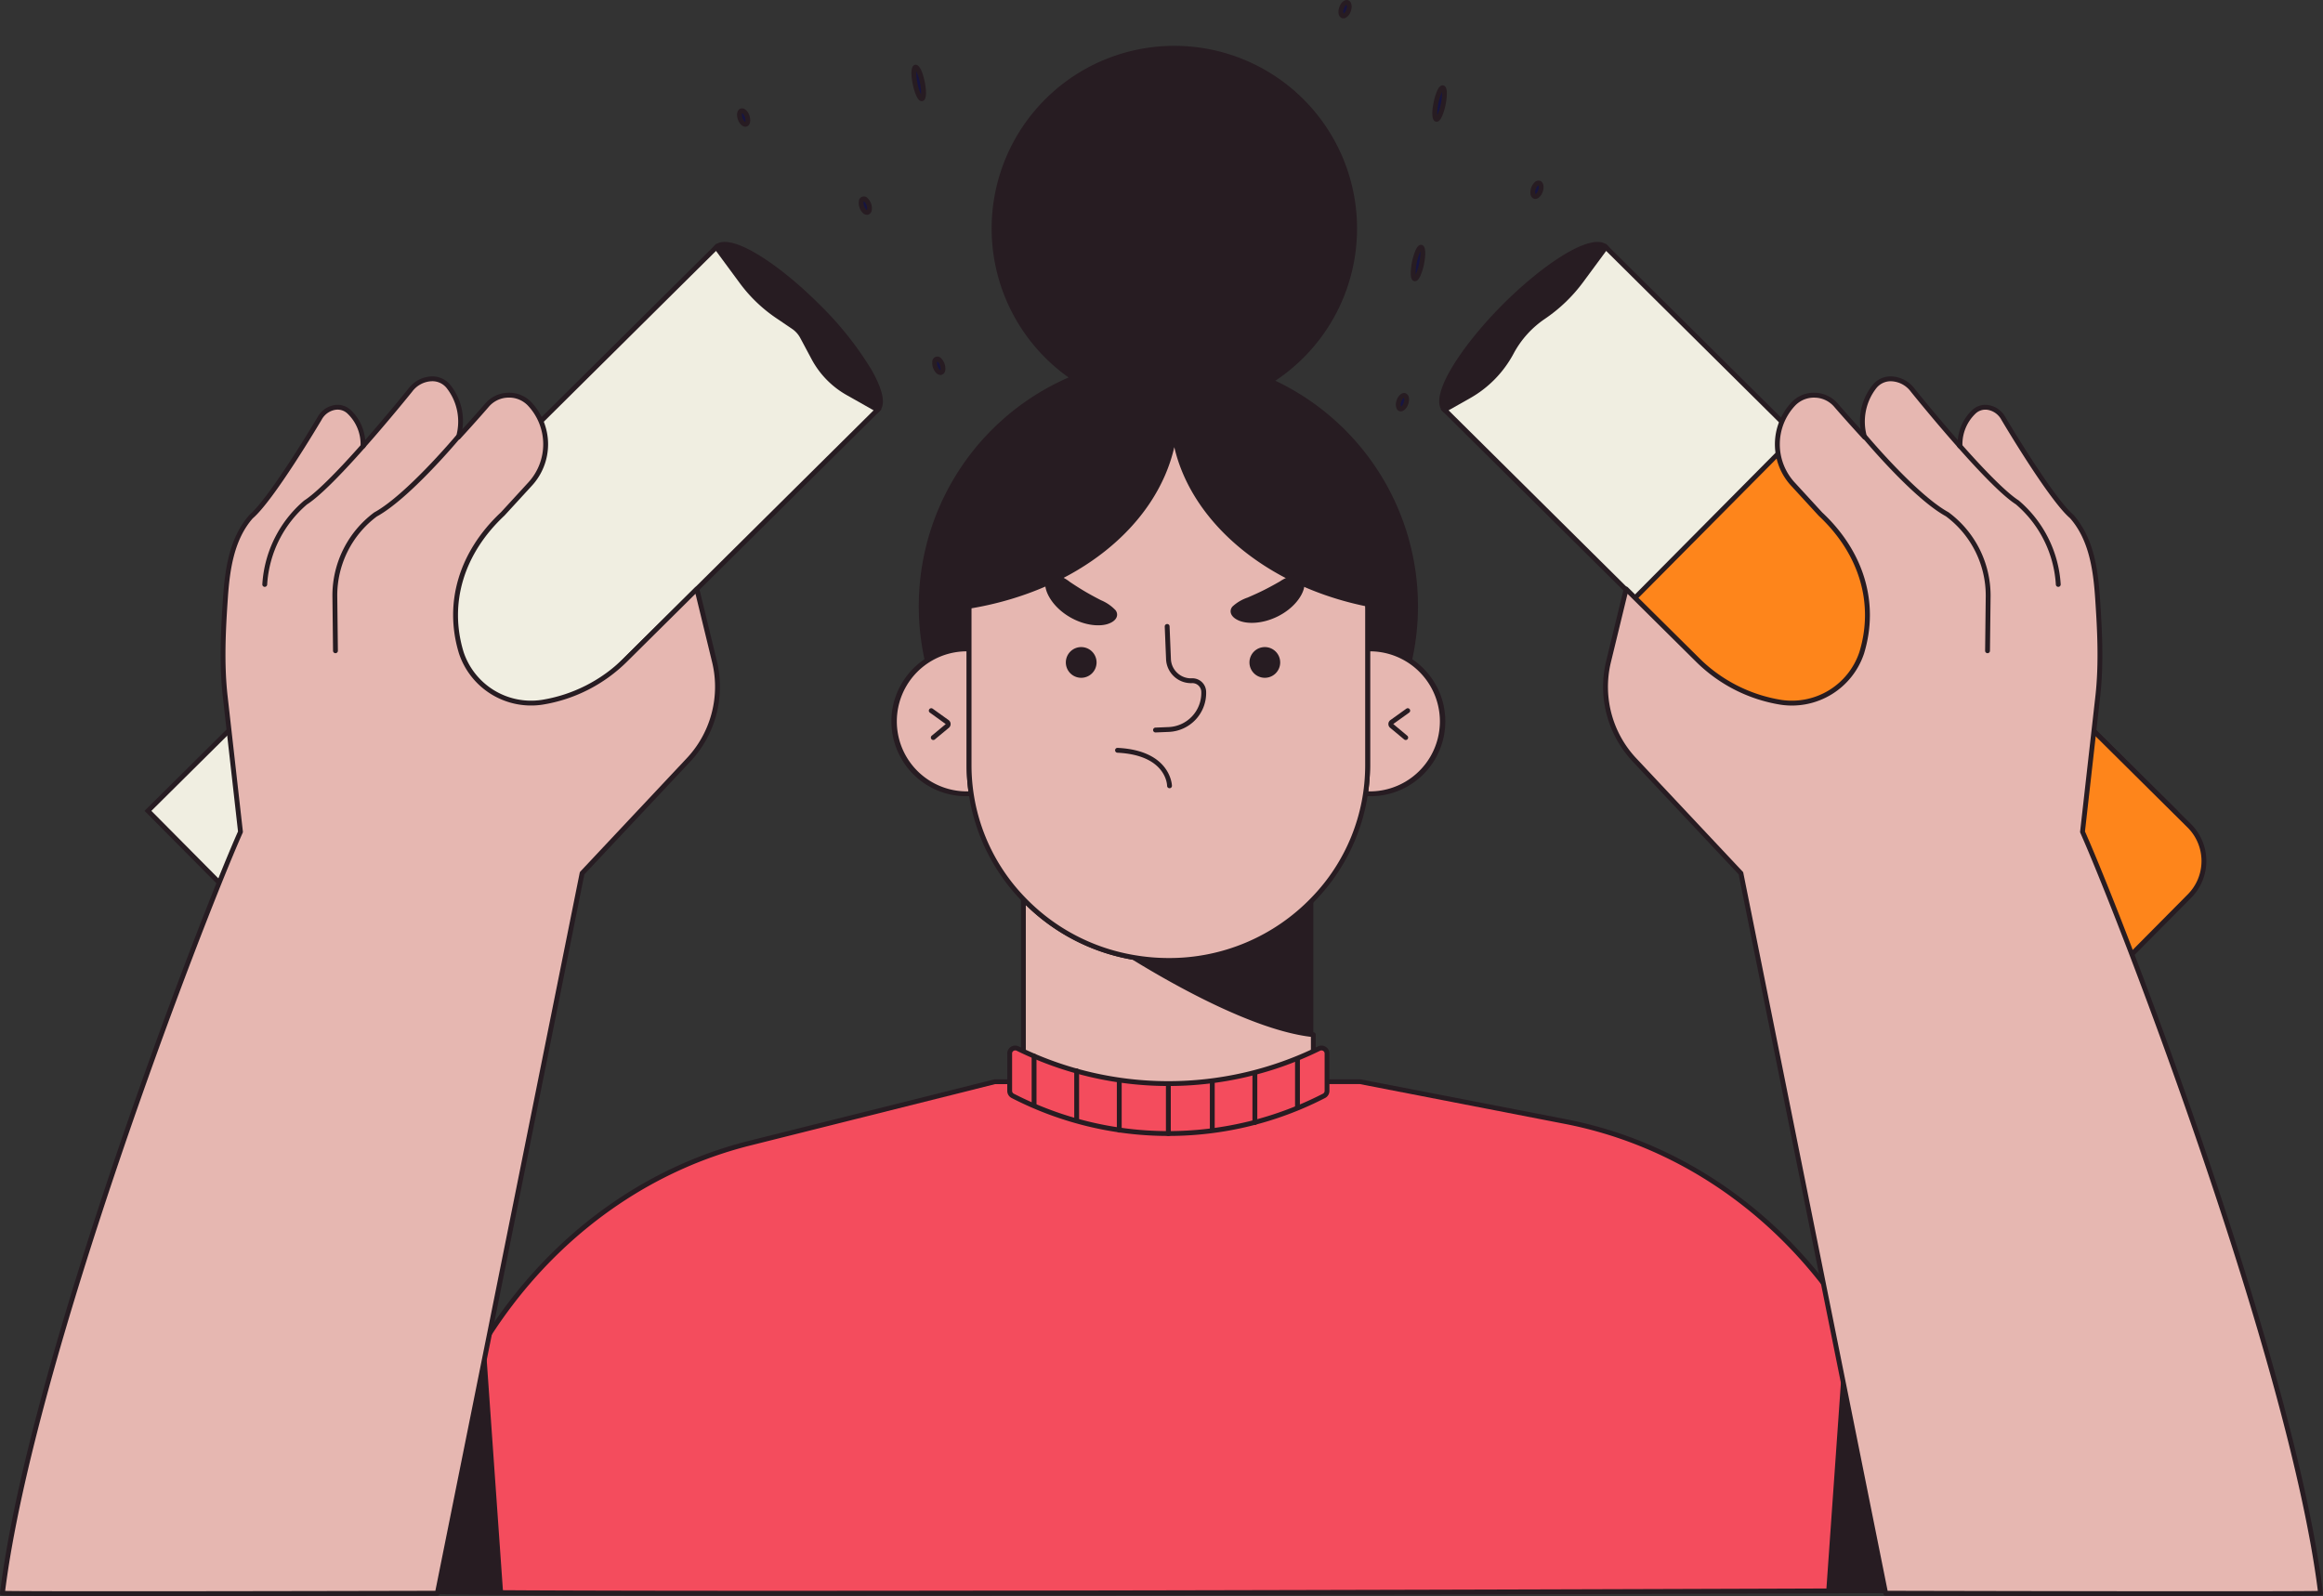 <svg xmlns="http://www.w3.org/2000/svg" width="491.686" height="337.914" viewBox="0 0 491.686 337.914">
  <rect x="0" y="0" width="491.686" height="337.914" fill="#333333" stroke="none"/>
  <g id="Grupo_58891" data-name="Grupo 58891" transform="translate(-860.333 -148.049)">
    <g id="Grupo_58883" data-name="Grupo 58883">
      <g id="Grupo_57866" data-name="Grupo 57866" transform="translate(694.508 63.359)">
        <g id="Grupo_57832" data-name="Grupo 57832" transform="translate(239.976 94.415)">
          <g id="Grupo_57813" data-name="Grupo 57813" transform="translate(12.134 218.767)">
            <g id="Grupo_58632" data-name="Grupo 58632">
              <g id="Grupo_58859" data-name="Grupo 58859">
                <g id="Grupo_58858" data-name="Grupo 58858">
                  <g id="Grupo_58857" data-name="Grupo 58857">
                    <g id="Grupo_58856" data-name="Grupo 58856">
                      <g id="Grupo_58855" data-name="Grupo 58855">
                        <g id="Grupo_58854" data-name="Grupo 58854">
                          <g id="Grupo_58853" data-name="Grupo 58853">
                            <g id="Grupo_58880" data-name="Grupo 58880">
                              <g id="Grupo_58879" data-name="Grupo 58879">
                                <g id="Grupo_58878" data-name="Grupo 58878">
                                  <g id="Grupo_58877" data-name="Grupo 58877">
                                    <g id="Grupo_58876" data-name="Grupo 58876">
                                      <g id="Grupo_58875" data-name="Grupo 58875">
                                        <g id="Grupo_58874" data-name="Grupo 58874">
                                          <g id="Grupo_58873" data-name="Grupo 58873">
                                            <g id="Grupo_58872" data-name="Grupo 58872">
                                              <g id="Grupo_58871" data-name="Grupo 58871">
                                                <g id="Grupo_58870" data-name="Grupo 58870">
                                                  <g id="Grupo_58869" data-name="Grupo 58869">
                                                    <g id="Grupo_58868" data-name="Grupo 58868">
                                                      <g id="Grupo_58867" data-name="Grupo 58867">
                                                        <g id="Grupo_58866" data-name="Grupo 58866">
                                                          <g id="Grupo_58865" data-name="Grupo 58865">
                                                            <g id="Grupo_58864" data-name="Grupo 58864">
                                                              <g id="Grupo_58863" data-name="Grupo 58863">
                                                                <g id="Grupo_58862" data-name="Grupo 58862">
                                                                  <g id="Grupo_58861" data-name="Grupo 58861">
                                                                    <g id="Grupo_58860" data-name="Grupo 58860">
                                                                      <path id="Trazado_103144" data-name="Trazado 103144" d="M571.526,415.909s-321.031,1.222-320.994.055c1.445-45.485,30.834-84.489,71.9-94.782l51.872-13h77.351l43.389,8.426c44.259,8.595,76.485,50.435,76.485,99.3Z" transform="translate(-250.02 -307.667)" fill="#f44c5d"/>
                                                                    </g>
                                                                  </g>
                                                                </g>
                                                              </g>
                                                            </g>
                                                          </g>
                                                        </g>
                                                      </g>
                                                    </g>
                                                  </g>
                                                </g>
                                              </g>
                                            </g>
                                          </g>
                                        </g>
                                      </g>
                                    </g>
                                  </g>
                                </g>
                              </g>
                            </g>
                          </g>
                        </g>
                      </g>
                    </g>
                  </g>
                </g>
              </g>
            </g>
            <path id="Trazado_103145" data-name="Trazado 103145" d="M329.312,416.995c-78.514,0-78.881-.4-79.133-.655a.531.531,0,0,1-.148-.379C251.486,370.175,281.21,331,322.316,320.7l51.872-13a.515.515,0,0,1,.125-.015h77.351l43.486,8.436c44.559,8.653,76.9,50.627,76.9,99.806a.513.513,0,0,1-.51.512c-.8,0-80.884.306-160.075.464C377.38,416.966,350.494,416.995,329.312,416.995Zm-78.24-1.447c12.48,1,305.731-.084,319.953-.137-.222-48.47-32.145-89.76-76.07-98.289l-43.389-8.427-77.189.009-51.812,12.989C282.035,331.851,252.69,370.41,251.072,415.548Zm320.466.373h0Z" transform="translate(-250.032 -307.679)" fill="#271c22"/>
          </g>
          <g id="Grupo_57831" data-name="Grupo 57831" transform="translate(114.525)">
            <g id="Grupo_58852" data-name="Grupo 58852">
              <g id="Grupo_58851" data-name="Grupo 58851">
                <g id="Grupo_58850" data-name="Grupo 58850">
                  <g id="Grupo_58849" data-name="Grupo 58849">
                    <g id="Grupo_58848" data-name="Grupo 58848">
                      <g id="Grupo_58847" data-name="Grupo 58847">
                        <g id="Grupo_58846" data-name="Grupo 58846">
                          <g id="Grupo_58845" data-name="Grupo 58845">
                            <g id="Grupo_58844" data-name="Grupo 58844">
                              <g id="Grupo_58843" data-name="Grupo 58843">
                                <g id="Grupo_58842" data-name="Grupo 58842">
                                  <g id="Grupo_58841" data-name="Grupo 58841">
                                    <g id="Grupo_58840" data-name="Grupo 58840">
                                      <g id="Grupo_58839" data-name="Grupo 58839">
                                        <g id="Grupo_58838" data-name="Grupo 58838">
                                          <g id="Grupo_58837" data-name="Grupo 58837">
                                            <g id="Grupo_58836" data-name="Grupo 58836">
                                              <g id="Grupo_58835" data-name="Grupo 58835">
                                                <g id="Grupo_58834" data-name="Grupo 58834">
                                                  <g id="Grupo_58833" data-name="Grupo 58833">
                                                    <g id="Grupo_58832" data-name="Grupo 58832">
                                                      <g id="Grupo_58831" data-name="Grupo 58831">
                                                        <g id="Grupo_58830" data-name="Grupo 58830">
                                                          <g id="Grupo_58829" data-name="Grupo 58829">
                                                            <g id="Grupo_58828" data-name="Grupo 58828">
                                                              <g id="Grupo_58827" data-name="Grupo 58827">
                                                                <g id="Grupo_58826" data-name="Grupo 58826">
                                                                  <g id="Grupo_58825" data-name="Grupo 58825">
                                                                    <path id="Trazado_103146" data-name="Trazado 103146" d="M431.082,165.06a38.673,38.673,0,1,0-43.765-.691,52.832,52.832,0,1,0,43.765.691Z" transform="translate(-349.817 -94.182)" fill="#271c22"/>
                                                                  </g>
                                                                </g>
                                                              </g>
                                                            </g>
                                                          </g>
                                                        </g>
                                                      </g>
                                                    </g>
                                                  </g>
                                                </g>
                                              </g>
                                            </g>
                                          </g>
                                        </g>
                                      </g>
                                    </g>
                                  </g>
                                </g>
                              </g>
                            </g>
                          </g>
                        </g>
                      </g>
                    </g>
                  </g>
                </g>
              </g>
            </g>
            <g id="Grupo_57819" data-name="Grupo 57819" transform="translate(0 78.156)">
              <g id="Grupo_57814" data-name="Grupo 57814" transform="translate(0 48.987)">
                <path id="Trazado_103147" data-name="Trazado 103147" d="M366.385,218.762h-.59a15.337,15.337,0,0,0,0,30.675h1.042a40.805,40.805,0,0,1-.452-6.031Z" transform="translate(-349.945 -218.25)" fill="#e6b7b1"/>
                <path id="Trazado_103148" data-name="Trazado 103148" d="M366.85,249.962h-1.043a15.85,15.85,0,0,1,0-31.7h.59a.512.512,0,0,1,.512.512v24.644a40.422,40.422,0,0,0,.447,5.955.513.513,0,0,1-.506.589Zm-1.043-30.676a14.826,14.826,0,0,0,0,29.651h.452a41.44,41.44,0,0,1-.374-5.52V219.287Z" transform="translate(-349.957 -218.262)" fill="#271c22"/>
              </g>
              <g id="Grupo_57815" data-name="Grupo 57815" transform="translate(99.832 48.987)">
                <path id="Trazado_103149" data-name="Trazado 103149" d="M448.926,218.762h-.589v24.644a40.8,40.8,0,0,1-.453,6.031h1.042a15.337,15.337,0,0,0,0-30.675Z" transform="translate(-447.372 -218.25)" fill="#e6b7b1"/>
                <path id="Trazado_103150" data-name="Trazado 103150" d="M448.939,249.962H447.9a.512.512,0,0,1-.506-.589,40.483,40.483,0,0,0,.446-5.955V218.774a.513.513,0,0,1,.512-.512h.591a15.85,15.85,0,0,1,0,31.7Zm-.453-1.025h.453a14.826,14.826,0,0,0,0-29.651h-.079v24.131A41.51,41.51,0,0,1,448.487,248.938Z" transform="translate(-447.384 -218.262)" fill="#271c22"/>
              </g>
              <g id="Grupo_57816" data-name="Grupo 57816" transform="translate(27.422 101.961)">
                <path id="Trazado_103151" data-name="Trazado 103151" d="M377.22,270.46v41.464h61.365V299.16c-12.22-1.283-29.757-11.257-38.061-16.362A42.343,42.343,0,0,1,377.22,270.46Z" transform="translate(-376.707 -269.948)" fill="#e6b7b1"/>
                <path id="Trazado_103152" data-name="Trazado 103152" d="M438.6,312.448H377.231a.512.512,0,0,1-.512-.512V270.471a.513.513,0,0,1,.882-.355A41.559,41.559,0,0,0,400.624,282.3a.543.543,0,0,1,.181.07c9.02,5.547,25.929,15.038,37.844,16.288a.512.512,0,0,1,.46.509v12.764A.512.512,0,0,1,438.6,312.448Zm-60.854-1.025h60.341V299.63c-12.048-1.454-28.733-10.8-37.733-16.331a42.588,42.588,0,0,1-22.609-11.582Z" transform="translate(-376.719 -269.96)" fill="#271c22"/>
              </g>
              <path id="Trazado_103153" data-name="Trazado 103153" d="M407.341,283.441a43.3,43.3,0,0,1-7.378-.642c8.3,5.1,25.84,15.079,38.061,16.362v-28.7A42.468,42.468,0,0,1,407.341,283.441Z" transform="translate(-348.723 -167.987)" fill="#271c22"/>
              <g id="Grupo_57818" data-name="Grupo 57818" transform="translate(15.928)">
                <g id="Grupo_57817" data-name="Grupo 57817" transform="translate(0 3.477)">
                  <path id="Trazado_103154" data-name="Trazado 103154" d="M409.44,174.348c-2.555,17.82-19.923,32.605-43.418,36.474-.005.283-.022.564-.022.847V244.5a40.7,40.7,0,0,0,11.5,28.33,42.343,42.343,0,0,0,23.3,12.338,43.3,43.3,0,0,0,7.378.642,42.468,42.468,0,0,0,30.683-12.981,40.718,40.718,0,0,0,11.5-28.33V211.67c0-.434-.02-.864-.034-1.3C428.116,205.893,411.9,191.525,409.44,174.348Z" transform="translate(-365.489 -173.836)" fill="#e6b7b1"/>
                  <path id="Trazado_103155" data-name="Trazado 103155" d="M408.191,286.337a43.814,43.814,0,0,1-7.465-.651A42.6,42.6,0,0,1,377.139,273.2,41.217,41.217,0,0,1,365.5,244.514V211.682c0-.177.006-.354.012-.53l.009-.328a.512.512,0,0,1,.429-.495c23.172-3.816,40.45-18.3,42.993-36.042a.512.512,0,0,1,1.014,0c2.42,16.894,18.688,31.2,40.478,35.6a.513.513,0,0,1,.411.488l.011.332c.011.325.022.651.022.979v32.832A41.218,41.218,0,0,1,439.243,273.2,42.7,42.7,0,0,1,408.191,286.337ZM366.534,211.27c0,.136-.008.274-.008.412v32.832a40.2,40.2,0,0,0,11.352,27.975A41.559,41.559,0,0,0,400.9,284.676a42.822,42.822,0,0,0,7.291.636A41.689,41.689,0,0,0,438.5,272.489a40.175,40.175,0,0,0,11.352-27.975V211.682c0-.293-.008-.584-.018-.875-20.848-4.334-36.67-17.637-40.384-33.659C405.591,193.979,388.758,207.479,366.534,211.27Z" transform="translate(-365.501 -173.848)" fill="#271c22"/>
                </g>
                <path id="Trazado_103156" data-name="Trazado 103156" d="M407.163,170.455h0Z" transform="translate(-364.473 -170.455)" fill="#e6b7b1"/>
              </g>
            </g>
            <g id="Grupo_57822" data-name="Grupo 57822" transform="translate(7.922 111.809)">
              <path id="Trazado_103157" data-name="Trazado 103157" d="M407.682,247.755a.514.514,0,0,1-.512-.505c0-.265-.222-6.513-10.519-7.017a.513.513,0,0,1-.487-.537.5.5,0,0,1,.537-.487c11.3.552,11.494,7.956,11.494,8.03a.51.51,0,0,1-.506.515Z" transform="translate(-356.739 -202.411)" fill="#271c22"/>
              <path id="Trazado_103158" data-name="Trazado 103158" d="M392.49,221.635a3.251,3.251,0,1,1-3.251-3.251A3.251,3.251,0,0,1,392.49,221.635Z" transform="translate(-356.99 -202.925)" fill="#271c22"/>
              <path id="Trazado_103159" data-name="Trazado 103159" d="M430.42,221.635a3.251,3.251,0,1,1-3.251-3.251A3.251,3.251,0,0,1,430.42,221.635Z" transform="translate(-356.054 -202.925)" fill="#271c22"/>
              <path id="Trazado_103160" data-name="Trazado 103160" d="M358.628,237.743a.513.513,0,0,1-.328-.907l2.966-2.463-3.364-2.428a.512.512,0,1,1,.6-.832l3.364,2.411a1.036,1.036,0,0,1,.058,1.638l-2.967,2.462A.514.514,0,0,1,358.628,237.743Z" transform="translate(-357.688 -202.613)" fill="#271c22"/>
              <path id="Trazado_103161" data-name="Trazado 103161" d="M456.282,237.743a.515.515,0,0,1-.328-.119l-2.966-2.462a1.036,1.036,0,0,1,.056-1.638l3.366-2.411a.512.512,0,0,1,.6.832l-3.365,2.412,2.967,2.48a.513.513,0,0,1-.327.907Z" transform="translate(-355.346 -202.613)" fill="#271c22"/>
              <g id="Grupo_57820" data-name="Grupo 57820" transform="translate(24.627)">
                <path id="Trazado_103162" data-name="Trazado 103162" d="M383.609,203.314a8.987,8.987,0,0,1,3.35,1.654c1.1.741,2.232,1.457,3.233,2.045s2.178,1.228,3.363,1.832a8.945,8.945,0,0,1,3.068,2.119c.647.87.383,2.118-1.389,2.8-1.691.686-4.993.571-8.317-1.373s-4.976-4.762-5.162-6.551C381.53,203.984,382.523,203.166,383.609,203.314Z" transform="translate(-381.722 -203.297)" fill="#271c22"/>
              </g>
              <g id="Grupo_57821" data-name="Grupo 57821" transform="translate(63.868 0.132)">
                <path id="Trazado_103163" data-name="Trazado 103163" d="M433.908,203.43a8.988,8.988,0,0,0-3.453,1.422c-1.153.665-2.326,1.3-3.365,1.822s-2.257,1.077-3.48,1.6a8.962,8.962,0,0,0-3.2,1.9c-.7.825-.527,2.088,1.195,2.891,1.641.8,4.943.908,8.392-.805s5.287-4.413,5.595-6.185C435.936,204.24,435,203.356,433.908,203.43Z" transform="translate(-420.018 -203.426)" fill="#271c22"/>
              </g>
              <path id="Trazado_103164" data-name="Trazado 103164" d="M404.514,236.575a.513.513,0,0,1-.021-1.025l2.8-.115a7.222,7.222,0,0,0,6.915-7.5,1.883,1.883,0,0,0-1.951-1.8,5.292,5.292,0,0,1-5.5-5.071l-.281-6.911a.511.511,0,0,1,.491-.533.5.5,0,0,1,.533.491l.281,6.911a4.24,4.24,0,0,0,1.372,2.963,4.2,4.2,0,0,0,3.065,1.125,2.905,2.905,0,0,1,3.018,2.781,8.249,8.249,0,0,1-7.9,8.568l-2.8.115Z" transform="translate(-356.545 -203.043)" fill="#271c22"/>
            </g>
            <g id="Grupo_57823" data-name="Grupo 57823" transform="translate(24.521 211.632)">
              <path id="Trazado_103165" data-name="Trazado 103165" d="M439.851,301.343a71.891,71.891,0,0,1-63.758,0,1.175,1.175,0,0,0-1.706,1.044v7.906a1.188,1.188,0,0,0,.639,1.054,71.892,71.892,0,0,0,65.891,0,1.189,1.189,0,0,0,.64-1.054v-7.906A1.175,1.175,0,0,0,439.851,301.343Z" transform="translate(-373.875 -300.704)" fill="#f44c5d"/>
              <path id="Trazado_103166" data-name="Trazado 103166" d="M407.984,319.85a72.384,72.384,0,0,1-33.18-8.035,1.692,1.692,0,0,1-.917-1.509V302.4a1.67,1.67,0,0,1,.791-1.427,1.7,1.7,0,0,1,1.655-.076,71.787,71.787,0,0,0,63.3,0,1.693,1.693,0,0,1,1.653.076,1.669,1.669,0,0,1,.793,1.427v7.906a1.691,1.691,0,0,1-.917,1.509A72.389,72.389,0,0,1,407.984,319.85Zm-32.414-18.109a.657.657,0,0,0-.351.1.64.64,0,0,0-.307.556v7.906a.682.682,0,0,0,.362.6,71.514,71.514,0,0,0,65.422,0,.68.68,0,0,0,.363-.6V302.4a.642.642,0,0,0-.307-.556.67.67,0,0,0-.66-.028h0a72.818,72.818,0,0,1-64.211,0A.694.694,0,0,0,375.571,301.741Zm64.293-.385h0Z" transform="translate(-373.887 -300.717)" fill="#271c22"/>
            </g>
            <g id="Grupo_57824" data-name="Grupo 57824" transform="translate(29.683 213.352)">
              <line id="Línea_162" data-name="Línea 162" y2="10.212" transform="translate(0.513 0.512)" fill="#f44c5d"/>
              <path id="Trazado_103167" data-name="Trazado 103167" d="M379.437,313.632a.513.513,0,0,1-.512-.512V302.907a.512.512,0,0,1,1.025,0v10.212A.512.512,0,0,1,379.437,313.632Z" transform="translate(-378.925 -302.395)" fill="#271c22"/>
            </g>
            <g id="Grupo_57825" data-name="Grupo 57825" transform="translate(38.699 216.475)">
              <line id="Línea_163" data-name="Línea 163" y2="10.212" transform="translate(0.512 0.512)" fill="#f44c5d"/>
              <path id="Trazado_103168" data-name="Trazado 103168" d="M388.236,316.68a.512.512,0,0,1-.512-.512V305.954a.512.512,0,0,1,1.025,0v10.213A.513.513,0,0,1,388.236,316.68Z" transform="translate(-387.724 -305.442)" fill="#271c22"/>
            </g>
            <g id="Grupo_57826" data-name="Grupo 57826" transform="translate(47.715 218.816)">
              <line id="Línea_164" data-name="Línea 164" y2="10.212" transform="translate(0.512 0.513)" fill="#f44c5d"/>
              <path id="Trazado_103169" data-name="Trazado 103169" d="M397.035,318.965a.512.512,0,0,1-.512-.512V308.239a.512.512,0,0,1,1.025,0v10.213A.513.513,0,0,1,397.035,318.965Z" transform="translate(-396.523 -307.727)" fill="#271c22"/>
            </g>
            <g id="Grupo_57827" data-name="Grupo 57827" transform="translate(85.436 214.081)">
              <line id="Línea_165" data-name="Línea 165" y2="10.212" transform="translate(0.512 0.512)" fill="#f44c5d"/>
              <path id="Trazado_103170" data-name="Trazado 103170" d="M433.847,314.343a.513.513,0,0,1-.512-.512V303.618a.512.512,0,0,1,1.025,0V313.83A.513.513,0,0,1,433.847,314.343Z" transform="translate(-433.335 -303.106)" fill="#271c22"/>
            </g>
            <g id="Grupo_57828" data-name="Grupo 57828" transform="translate(76.419 217.203)">
              <line id="Línea_166" data-name="Línea 166" y2="10.212" transform="translate(0.513 0.513)" fill="#f44c5d"/>
              <path id="Trazado_103171" data-name="Trazado 103171" d="M425.048,317.391a.513.513,0,0,1-.512-.512V306.665a.512.512,0,0,1,1.025,0v10.213A.512.512,0,0,1,425.048,317.391Z" transform="translate(-424.536 -306.153)" fill="#271c22"/>
            </g>
            <g id="Grupo_57829" data-name="Grupo 57829" transform="translate(67.403 218.816)">
              <line id="Línea_167" data-name="Línea 167" y2="9.854" transform="translate(0.513 0.513)" fill="#f44c5d"/>
              <path id="Trazado_103172" data-name="Trazado 103172" d="M416.249,318.606a.512.512,0,0,1-.512-.512v-9.854a.512.512,0,0,1,1.025,0v9.854A.511.511,0,0,1,416.249,318.606Z" transform="translate(-415.737 -307.727)" fill="#271c22"/>
            </g>
            <g id="Grupo_57830" data-name="Grupo 57830" transform="translate(58.105 219.544)">
              <line id="Línea_168" data-name="Línea 168" y2="10.212" transform="translate(0.513 0.513)" fill="#f44c5d"/>
              <path id="Trazado_103173" data-name="Trazado 103173" d="M407.175,319.676a.513.513,0,0,1-.512-.512V308.95a.512.512,0,0,1,1.025,0v10.213A.512.512,0,0,1,407.175,319.676Z" transform="translate(-406.663 -308.438)" fill="#271c22"/>
            </g>
          </g>
          <path id="Trazado_103174" data-name="Trazado 103174" d="M266.389,356.431l4.134,58.733H238.19Z" transform="translate(-238.19 -87.709)" fill="#271c22"/>
          <path id="Trazado_103175" data-name="Trazado 103175" d="M547.169,356.431l-4.134,58.733h32.333Z" transform="translate(-230.667 -87.709)" fill="#271c22"/>
        </g>
        <g id="Grupo_57865" data-name="Grupo 57865" transform="translate(165.825 84.69)">
          <g id="Grupo_57849" data-name="Grupo 57849" transform="translate(283.299)">
            <g id="Grupo_57842" data-name="Grupo 57842">
              <g id="Grupo_57833" data-name="Grupo 57833" transform="translate(21.326 51.219)">
                <path id="Trazado_103176" data-name="Trazado 103176" d="M476.723,148.446c-9.426,9.5-15.015,19.242-12.483,21.754s12.226-3.156,21.652-12.658,15.015-19.244,12.483-21.756S486.149,138.943,476.723,148.446Z" transform="translate(-463.101 -134.662)" fill="#271c22"/>
                <path id="Trazado_103177" data-name="Trazado 103177" d="M466.026,171.338a2.911,2.911,0,0,1-2.134-.761c-3.213-3.189,4.032-13.961,12.482-22.478s19.167-15.85,22.376-12.663-4.031,13.961-12.48,22.479C479.2,165.041,470.548,171.338,466.026,171.338Zm30.642-35.62c-3.387,0-11.2,4.669-19.567,13.1-9.846,9.926-14.483,19.049-12.487,21.029s11.082-2.73,20.927-12.656,14.483-19.05,12.487-21.031A1.866,1.866,0,0,0,496.668,135.718Z" transform="translate(-463.114 -134.675)" fill="#271c22"/>
              </g>
              <g id="Grupo_57834" data-name="Grupo 57834" transform="translate(21.623 51.561)">
                <path id="Trazado_103178" data-name="Trazado 103178" d="M464.226,170.186l120.3,119.322,34.135-34.414-120.3-119.322-5.2,7.057a32.8,32.8,0,0,1-8,7.689h0a21.087,21.087,0,0,0-6.778,7.531h0a23.073,23.073,0,0,1-9,9.226Z" transform="translate(-463.384 -134.99)" fill="#f0eee1"/>
                <path id="Trazado_103179" data-name="Trazado 103179" d="M584.546,290.251l-.364-.36L463.4,170.092l5.737-3.243a22.527,22.527,0,0,0,8.8-9.021,21.681,21.681,0,0,1,6.942-7.715,32.179,32.179,0,0,0,7.88-7.569l5.557-7.534L619.4,255.109l-.361.365ZM465.088,170.317,584.539,288.8l33.415-33.686L498.442,136.573l-4.853,6.579a33.222,33.222,0,0,1-8.129,7.809,20.626,20.626,0,0,0-6.612,7.349,23.568,23.568,0,0,1-9.2,9.431Z" transform="translate(-463.404 -135.009)" fill="#271c22"/>
              </g>
              <g id="Grupo_57835" data-name="Grupo 57835" transform="translate(61.967 91.516)">
                <path id="Trazado_103180" data-name="Trazado 103180" d="M503.482,209.123l83.25,82.575a10.526,10.526,0,0,0,14.887-.06l19.309-19.467a10.527,10.527,0,0,0-.06-14.887l-83.249-82.575-17.53,17.674Z" transform="translate(-502.759 -173.985)" fill="#fe851b"/>
                <path id="Trazado_103181" data-name="Trazado 103181" d="M594.161,295.275a11.006,11.006,0,0,1-7.773-3.195l-83.612-82.936L537.631,174l.365.361,83.249,82.574a11.052,11.052,0,0,1,.063,15.612L602,292.015A11.013,11.013,0,0,1,594.161,295.275Zm-89.936-86.137,82.885,82.213a10.025,10.025,0,0,0,14.163-.058l19.307-19.467a10.025,10.025,0,0,0-.057-14.162l-82.885-82.212Z" transform="translate(-502.776 -174.002)" fill="#271c22"/>
              </g>
              <g id="Grupo_57841" data-name="Grupo 57841">
                <g id="Grupo_57836" data-name="Grupo 57836" transform="translate(15.296 51.828)">
                  <path id="Trazado_103182" data-name="Trazado 103182" d="M459.515,139.268c-.376,1.842-1.023,3.267-1.444,3.181s-.458-1.649-.081-3.492,1.022-3.267,1.443-3.181S459.891,137.426,459.515,139.268Z" transform="translate(-457.217 -135.258)" fill="#161541"/>
                  <path id="Trazado_103183" data-name="Trazado 103183" d="M458.131,142.979a.765.765,0,0,1-.15-.015c-.643-.131-.736-.963-.75-1.577a13.32,13.32,0,0,1,1.009-4.943c.254-.559.663-1.292,1.307-1.157,1.143.235.717,2.943.482,4.1a11.8,11.8,0,0,1-.741,2.422C459.055,142.321,458.688,142.979,458.131,142.979Zm1.134-6.306a11.965,11.965,0,0,0-1,4.9,11.879,11.879,0,0,0,1-4.9Z" transform="translate(-457.229 -135.27)" fill="#271c22"/>
                </g>
                <g id="Grupo_57837" data-name="Grupo 57837" transform="translate(19.866 18.069)">
                  <path id="Trazado_103184" data-name="Trazado 103184" d="M463.979,106.322c-.376,1.843-1.022,3.267-1.444,3.181s-.457-1.65-.081-3.492,1.023-3.267,1.444-3.181S464.356,104.48,463.979,106.322Z" transform="translate(-461.677 -102.312)" fill="#161541"/>
                  <path id="Trazado_103185" data-name="Trazado 103185" d="M462.595,110.033a.763.763,0,0,1-.149-.015c-1.142-.233-.716-2.943-.482-4.1a11.927,11.927,0,0,1,.741-2.422c.254-.559.655-1.292,1.307-1.158s.735.963.75,1.577a11.9,11.9,0,0,1-.269,2.52h0a11.834,11.834,0,0,1-.741,2.423C463.52,109.375,463.152,110.033,462.595,110.033Zm1.135-6.3a11.924,11.924,0,0,0-1,4.9,9.89,9.89,0,0,0,.759-2.4h0A9.914,9.914,0,0,0,463.73,103.729Z" transform="translate(-461.689 -102.324)" fill="#271c22"/>
                </g>
                <g id="Grupo_57838" data-name="Grupo 57838">
                  <path id="Trazado_103186" data-name="Trazado 103186" d="M444.42,86.877c-.271.778-.819,1.293-1.226,1.152s-.515-.886-.245-1.663.82-1.294,1.225-1.153S444.692,86.1,444.42,86.877Z" transform="translate(-442.289 -84.678)" fill="#161541"/>
                  <path id="Trazado_103187" data-name="Trazado 103187" d="M443.347,88.577a.932.932,0,0,1-.308-.051,1.173,1.173,0,0,1-.715-1,2.866,2.866,0,0,1,.155-1.314c.376-1.079,1.19-1.708,1.877-1.467s.937,1.238.562,2.316a2.422,2.422,0,0,1-1.092,1.4A1.092,1.092,0,0,1,443.347,88.577Zm.644-2.883a1.967,1.967,0,0,0-.544.853,1.324,1.324,0,0,0-.043,1.028,1.948,1.948,0,0,0,.544-.853h0A1.306,1.306,0,0,0,443.991,85.693Z" transform="translate(-442.302 -84.69)" fill="#271c22"/>
                </g>
                <g id="Grupo_57839" data-name="Grupo 57839" transform="translate(40.617 38.224)">
                  <path id="Trazado_103188" data-name="Trazado 103188" d="M484.06,124.181c-.272.778-.82,1.293-1.225,1.152s-.516-.885-.245-1.664.819-1.293,1.226-1.152S484.331,123.4,484.06,124.181Z" transform="translate(-481.929 -121.981)" fill="#161541"/>
                  <path id="Trazado_103189" data-name="Trazado 103189" d="M482.985,125.881a.938.938,0,0,1-.308-.052,1.166,1.166,0,0,1-.713-1,3.052,3.052,0,0,1,.849-2.44,1.169,1.169,0,0,1,1.181-.342c.695.243.937,1.238.562,2.317h0a2.85,2.85,0,0,1-.695,1.126A1.3,1.3,0,0,1,482.985,125.881ZM483.63,123a1.96,1.96,0,0,0-.543.853,1.311,1.311,0,0,0-.043,1.029,1.965,1.965,0,0,0,.544-.854A1.316,1.316,0,0,0,483.63,123Z" transform="translate(-481.941 -121.993)" fill="#271c22"/>
                </g>
                <g id="Grupo_57840" data-name="Grupo 57840" transform="translate(12.148 83.201)">
                  <path id="Trazado_103190" data-name="Trazado 103190" d="M456.275,168.074c-.271.777-.819,1.293-1.225,1.152s-.515-.886-.245-1.664.82-1.293,1.226-1.152S456.546,167.3,456.275,168.074Z" transform="translate(-454.144 -165.874)" fill="#161541"/>
                  <path id="Trazado_103191" data-name="Trazado 103191" d="M455.2,169.773a.908.908,0,0,1-.308-.052,1.01,1.01,0,0,1-.576-.537,2.422,2.422,0,0,1,.017-1.779c.374-1.077,1.174-1.706,1.876-1.467a1.172,1.172,0,0,1,.716,1,2.876,2.876,0,0,1-.155,1.313h0a2.826,2.826,0,0,1-.695,1.124A1.3,1.3,0,0,1,455.2,169.773Zm.646-2.882a1.915,1.915,0,0,0-.544.852,1.314,1.314,0,0,0-.044,1.029,1.969,1.969,0,0,0,.546-.854A1.323,1.323,0,0,0,455.847,166.89Z" transform="translate(-454.157 -165.887)" fill="#271c22"/>
                </g>
              </g>
            </g>
            <g id="Grupo_57848" data-name="Grupo 57848" transform="translate(55.991 79.691)">
              <g id="Grupo_57847" data-name="Grupo 57847">
                <path id="Trazado_103192" data-name="Trazado 103192" d="M564.686,216.05" transform="translate(-495.272 -161.139)" fill="#e6b7b1" stroke="#271c22" stroke-linecap="round" stroke-linejoin="round" stroke-width="1"/>
                <path id="Trazado_103193" data-name="Trazado 103193" d="M546.783,220.787" transform="translate(-495.714 -161.022)" fill="#e6b7b1" stroke="#271c22" stroke-linecap="round" stroke-linejoin="round" stroke-width="1"/>
                <g id="Grupo_57846" data-name="Grupo 57846">
                  <g id="Grupo_57843" data-name="Grupo 57843">
                    <g id="Grupo_58881" data-name="Grupo 58881">
                      <path id="Trazado_103194" data-name="Trazado 103194" d="M526.121,267.625l-22.342-23.8a22.58,22.58,0,0,1-5.718-20.839l3.775-15.528,15.095,14.973a32.5,32.5,0,0,0,17.705,9.008h0A15.654,15.654,0,0,0,551.7,220.929c3.025-9.948.461-20.718-8.76-29.352l-5.711-6.223a12.4,12.4,0,0,1,.02-17.111,6.137,6.137,0,0,1,9.066.371s2.512,2.912,5.981,6.69a12.09,12.09,0,0,1,2.136-10.76c2-2.407,5.89-2.015,8.051.814,0,0,4.727,5.888,10.044,11.889l-.033-.242a9.444,9.444,0,0,1,3-7.116c1.849-1.665,4.836-.959,6.189,1.462,0,0,10.038,16.987,14.486,20.768,4.125,4.709,5.027,11.136,5.438,17.156a116.593,116.593,0,0,1,.051,20.94l-3.23,28.646c8.239,18.566,44.405,112.292,50.386,161.191.028.226-92.059,0-92.059,0Z" transform="translate(-496.932 -162.449)" fill="#e6b7b1"/>
                    </g>
                    <path id="Trazado_103195" data-name="Trazado 103195" d="M621.81,420.685c-13.673,0-34.2-.032-65.042-.108a.512.512,0,0,1-.5-.412L525.66,267.881,503.417,244.19a23.137,23.137,0,0,1-5.842-21.309l3.775-15.528a.516.516,0,0,1,.36-.372.508.508,0,0,1,.5.13L517.3,222.082a31.793,31.793,0,0,0,17.426,8.867,15.058,15.058,0,0,0,16.492-10.156c3.122-10.268-.018-20.776-8.62-28.83l-5.737-6.25a12.961,12.961,0,0,1,.025-17.809,6.473,6.473,0,0,1,4.958-1.98,6.583,6.583,0,0,1,4.877,2.378c.013.015,1.958,2.269,4.748,5.34a12.192,12.192,0,0,1,2.578-9.414,4.87,4.87,0,0,1,3.962-1.766,6.44,6.44,0,0,1,4.89,2.6c.037.047,4.26,5.3,9.148,10.873a9.84,9.84,0,0,1,3.111-6.41,4.044,4.044,0,0,1,3.439-.981,5.024,5.024,0,0,1,3.541,2.573c.094.159,10.038,16.946,14.369,20.629,4.221,4.807,5.191,11.253,5.618,17.51.461,6.765.845,13.961.049,21.034l-3.214,28.508C607.688,278.5,643.4,371.437,649.336,420a.511.511,0,0,1-.125.4C649.074,420.559,648.963,420.685,621.81,420.685Zm-64.621-1.131c29.954.073,85.159.168,91.063.029-6.139-48.705-41.7-141.168-50.279-160.5a.511.511,0,0,1-.041-.264l3.23-28.646c.787-6.988.4-14.132-.053-20.849-.415-6.078-1.346-12.326-5.313-16.853-4.409-3.741-14.128-20.148-14.54-20.846a4.072,4.072,0,0,0-2.82-2.073,3.025,3.025,0,0,0-2.585.731,8.981,8.981,0,0,0-2.83,6.734l.028.174a.512.512,0,0,1-.89.41c-5.265-5.942-10.013-11.851-10.06-11.91a5.417,5.417,0,0,0-4.1-2.2,3.879,3.879,0,0,0-3.154,1.4,11.5,11.5,0,0,0-2.034,10.306.511.511,0,0,1-.873.471c-3.437-3.738-5.969-6.671-5.993-6.7a5.566,5.566,0,0,0-4.128-2.012,5.5,5.5,0,0,0-4.178,1.659,11.947,11.947,0,0,0-.013,16.413l5.71,6.222c8.869,8.3,12.113,19.193,8.873,29.849a16.091,16.091,0,0,1-17.634,10.87,32.806,32.806,0,0,1-17.987-9.151l-14.45-14.332-3.561,14.647a22.12,22.12,0,0,0,5.592,20.367l22.343,23.8a.5.5,0,0,1,.129.249Z" transform="translate(-496.944 -162.462)" fill="#271c22"/>
                  </g>
                  <path id="Trazado_103196" data-name="Trazado 103196" d="M551.186,174.642" transform="translate(-495.605 -162.161)" fill="#e6b7b1" stroke="#271c22" stroke-linecap="round" stroke-linejoin="round" stroke-width="1"/>
                  <g id="Grupo_57844" data-name="Grupo 57844" transform="translate(74.954 14.139)">
                    <path id="Trazado_103197" data-name="Trazado 103197" d="M570.593,176.761c4.453,5.034,9.346,10.18,12.237,12.026h0a24.9,24.9,0,0,1,8.661,17.363" transform="translate(-570.081 -176.248)" fill="#e6b7b1"/>
                    <path id="Trazado_103198" data-name="Trazado 103198" d="M591.5,206.674a.512.512,0,0,1-.511-.488,24.243,24.243,0,0,0-8.483-17c-2.417-1.536-6.571-5.613-12.285-12.073a.512.512,0,1,1,.766-.678c5.572,6.3,9.766,10.424,12.129,11.932a25.286,25.286,0,0,1,8.9,17.77.513.513,0,0,1-.487.537Z" transform="translate(-570.093 -176.26)" fill="#271c22"/>
                  </g>
                  <g id="Grupo_57845" data-name="Grupo 57845" transform="translate(54.94 12.299)">
                    <path id="Trazado_103199" data-name="Trazado 103199" d="M551.061,174.964s10.554,12.634,17.428,16.39h0a21.525,21.525,0,0,1,8.644,17.257L577,220.236" transform="translate(-550.548 -174.452)" fill="#e6b7b1"/>
                    <path id="Trazado_103200" data-name="Trazado 103200" d="M577.013,220.761h-.006a.512.512,0,0,1-.506-.518l.132-11.627a20.9,20.9,0,0,0-8.443-16.844c-6.814-3.715-17.076-15.947-17.51-16.467a.513.513,0,0,1,.787-.657c.1.125,10.572,12.6,17.28,16.268a21.937,21.937,0,0,1,8.911,17.712l-.132,11.627A.512.512,0,0,1,577.013,220.761Z" transform="translate(-550.561 -174.464)" fill="#271c22"/>
                  </g>
                  <path id="Trazado_103201" data-name="Trazado 103201" d="M593.791,191.417" transform="translate(-494.554 -161.747)" fill="#e6b7b1" stroke="#271c22" stroke-linecap="round" stroke-linejoin="round" stroke-width="1"/>
                </g>
              </g>
            </g>
          </g>
          <g id="Grupo_57864" data-name="Grupo 57864" transform="translate(0 13.71)">
            <g id="Grupo_57857" data-name="Grupo 57857" transform="translate(30.592)">
              <g id="Grupo_57850" data-name="Grupo 57850" transform="translate(119.883 37.508)">
                <path id="Trazado_103202" data-name="Trazado 103202" d="M335.454,148.446c9.426,9.5,15.016,19.242,12.484,21.754s-12.226-3.156-21.652-12.658S311.27,138.3,313.8,135.786,326.028,138.943,335.454,148.446Z" transform="translate(-312.664 -134.662)" fill="#271c22"/>
                <path id="Trazado_103203" data-name="Trazado 103203" d="M346.213,171.325c-1.993,0-4.616-1.239-6.762-2.493a70.09,70.09,0,0,1-13.518-10.917c-8.448-8.518-15.693-19.292-12.479-22.479s13.927,4.145,22.376,12.663a70.126,70.126,0,0,1,10.807,13.6c1.756,3.063,3.474,7.088,1.673,8.874A2.864,2.864,0,0,1,346.213,171.325Zm-30.676-35.607a1.867,1.867,0,0,0-1.361.445c-2,1.981,2.64,11.1,12.485,21.031a69.169,69.169,0,0,0,13.306,10.754c3.76,2.2,6.608,2.911,7.623,1.9s.326-3.86-1.841-7.636A69.119,69.119,0,0,0,335.1,148.82h0C326.74,140.388,318.923,135.718,315.537,135.718Z" transform="translate(-312.676 -134.675)" fill="#271c22"/>
              </g>
              <g id="Grupo_57851" data-name="Grupo 57851" transform="translate(0 37.85)">
                <path id="Trazado_103204" data-name="Trazado 103204" d="M350.82,170.186l-120.3,119.322-34.135-34.414,120.3-119.322,5.378,7.293a31.072,31.072,0,0,0,7.589,7.29L333,152.622a5.933,5.933,0,0,1,1.906,2.118l2.386,4.474a18.54,18.54,0,0,0,7.232,7.413Z" transform="translate(-195.664 -134.99)" fill="#f0eee1"/>
                <path id="Trazado_103205" data-name="Trazado 103205" d="M230.537,290.251l-34.856-35.141.364-.361,120.718-119.74,5.729,7.77a30.5,30.5,0,0,0,7.464,7.17l3.348,2.268a6.458,6.458,0,0,1,2.071,2.3l2.386,4.474a18,18,0,0,0,7.032,7.207l6.886,3.894-.481.476ZM197.13,255.116,230.544,288.8,350,170.317l-5.707-3.227a19.025,19.025,0,0,1-7.432-7.616L334.471,155a5.432,5.432,0,0,0-1.742-1.936l-3.348-2.268a31.531,31.531,0,0,1-7.714-7.409l-5.025-6.815Z" transform="translate(-195.681 -135.009)" fill="#271c22"/>
              </g>
              <g id="Grupo_57856" data-name="Grupo 57856" transform="translate(125.416)">
                <g id="Grupo_57852" data-name="Grupo 57852" transform="translate(36.908)">
                  <path id="Trazado_103206" data-name="Trazado 103206" d="M354.861,102.067c.376,1.843,1.023,3.267,1.444,3.181s.457-1.65.081-3.492-1.023-3.267-1.443-3.181S354.485,100.225,354.861,102.067Z" transform="translate(-354.083 -98.058)" fill="#161541"/>
                  <path id="Trazado_103207" data-name="Trazado 103207" d="M356.269,105.778c-.556,0-.923-.658-1.157-1.172a11.8,11.8,0,0,1-.741-2.422h0c-.236-1.154-.661-3.863.481-4.1s1.813,2.426,2.048,3.58.66,3.864-.481,4.1A.768.768,0,0,1,356.269,105.778Zm-1.133-6.3a9.893,9.893,0,0,0,.24,2.5h0a9.867,9.867,0,0,0,.761,2.4,11.889,11.889,0,0,0-1-4.9Z" transform="translate(-354.095 -98.07)" fill="#271c22"/>
                </g>
                <g id="Grupo_57853" data-name="Grupo 57853" transform="translate(0 9.227)">
                  <path id="Trazado_103208" data-name="Trazado 103208" d="M318.724,109.262c.272.778.82,1.294,1.225,1.153s.515-.887.245-1.664-.819-1.294-1.226-1.153S318.453,108.484,318.724,109.262Z" transform="translate(-318.064 -107.063)" fill="#161541"/>
                  <path id="Trazado_103209" data-name="Trazado 103209" d="M319.825,110.962c-.613,0-1.251-.6-1.573-1.519h0c-.375-1.078-.134-2.074.561-2.316s1.5.389,1.877,1.468.134,2.074-.559,2.316A.919.919,0,0,1,319.825,110.962Zm-.6-1.856c.195.562.507.819.6.832a1.965,1.965,0,0,0-.1-1.007c-.2-.562-.508-.819-.606-.832a1.971,1.971,0,0,0,.1,1.007Z" transform="translate(-318.076 -107.075)" fill="#271c22"/>
                </g>
                <g id="Grupo_57854" data-name="Grupo 57854" transform="translate(25.751 27.888)">
                  <path id="Trazado_103210" data-name="Trazado 103210" d="M343.856,127.475c.271.779.819,1.294,1.226,1.153s.515-.886.245-1.664-.82-1.294-1.225-1.153S343.585,126.7,343.856,127.475Z" transform="translate(-343.194 -125.275)" fill="#161541"/>
                  <path id="Trazado_103211" data-name="Trazado 103211" d="M344.954,129.176a1.3,1.3,0,0,1-.875-.395,2.833,2.833,0,0,1-.695-1.125h0a2.841,2.841,0,0,1-.155-1.315,1.065,1.065,0,0,1,1.9-.66,3.056,3.056,0,0,1,.848,2.44,1.167,1.167,0,0,1-.714,1A.927.927,0,0,1,344.954,129.176Zm-.6-1.857c.2.561.508.819.6.832a1.945,1.945,0,0,0-.1-1.007c-.2-.561-.508-.819-.606-.831a1.948,1.948,0,0,0,.1,1.006Z" transform="translate(-343.207 -125.287)" fill="#271c22"/>
                </g>
                <g id="Grupo_57855" data-name="Grupo 57855" transform="translate(41.302 61.789)">
                  <path id="Trazado_103212" data-name="Trazado 103212" d="M359.032,160.559c.27.777.82,1.293,1.225,1.152s.515-.886.245-1.664-.82-1.293-1.226-1.152S358.761,159.781,359.032,160.559Z" transform="translate(-358.371 -158.358)" fill="#161541"/>
                  <path id="Trazado_103213" data-name="Trazado 103213" d="M360.131,162.259a1.3,1.3,0,0,1-.876-.395,3.058,3.058,0,0,1-.849-2.439,1.065,1.065,0,0,1,1.9-.66,3.058,3.058,0,0,1,.849,2.439,1.168,1.168,0,0,1-.715,1A.917.917,0,0,1,360.131,162.259Zm-.706-2.863a1.968,1.968,0,0,0,.1,1.006c.2.562.507.819.6.832a1.961,1.961,0,0,0-.1-1.006C359.835,159.666,359.522,159.409,359.425,159.4Z" transform="translate(-358.383 -158.371)" fill="#271c22"/>
                </g>
              </g>
            </g>
            <g id="Grupo_57863" data-name="Grupo 57863" transform="translate(0 65.98)">
              <g id="Grupo_57862" data-name="Grupo 57862">
                <path id="Trazado_103214" data-name="Trazado 103214" d="M246.809,216.05" transform="translate(-163.827 -161.138)" fill="#e6b7b1" stroke="#271c22" stroke-linecap="round" stroke-linejoin="round" stroke-width="1"/>
                <path id="Trazado_103215" data-name="Trazado 103215" d="M264.712,220.787" transform="translate(-163.385 -161.021)" fill="#e6b7b1" stroke="#271c22" stroke-linecap="round" stroke-linejoin="round" stroke-width="1"/>
                <g id="Grupo_57861" data-name="Grupo 57861">
                  <g id="Grupo_57858" data-name="Grupo 57858">
                    <g id="Grupo_58741" data-name="Grupo 58741">
                      <g id="Grupo_58740" data-name="Grupo 58740">
                        <g id="Grupo_58739" data-name="Grupo 58739">
                          <g id="Grupo_58738" data-name="Grupo 58738">
                            <g id="Grupo_58737" data-name="Grupo 58737">
                              <g id="Grupo_58736" data-name="Grupo 58736">
                                <g id="Grupo_58735" data-name="Grupo 58735">
                                  <g id="Grupo_58734" data-name="Grupo 58734">
                                    <g id="Grupo_58733" data-name="Grupo 58733">
                                      <g id="Grupo_58732" data-name="Grupo 58732">
                                        <g id="Grupo_58731" data-name="Grupo 58731">
                                          <g id="Grupo_58730" data-name="Grupo 58730">
                                            <g id="Grupo_58729" data-name="Grupo 58729">
                                              <g id="Grupo_58728" data-name="Grupo 58728">
                                                <g id="Grupo_58727" data-name="Grupo 58727">
                                                  <g id="Grupo_58726" data-name="Grupo 58726">
                                                    <g id="Grupo_58725" data-name="Grupo 58725">
                                                      <g id="Grupo_58724" data-name="Grupo 58724">
                                                        <g id="Grupo_58723" data-name="Grupo 58723">
                                                          <g id="Grupo_58722" data-name="Grupo 58722">
                                                            <g id="Grupo_58721" data-name="Grupo 58721">
                                                              <g id="Grupo_58720" data-name="Grupo 58720">
                                                                <g id="Grupo_58719" data-name="Grupo 58719">
                                                                  <g id="Grupo_58718" data-name="Grupo 58718">
                                                                    <g id="Grupo_58717" data-name="Grupo 58717">
                                                                      <g id="Grupo_58716" data-name="Grupo 58716">
                                                                        <g id="Grupo_58715" data-name="Grupo 58715">
                                                                          <g id="Grupo_58714" data-name="Grupo 58714">
                                                                            <g id="Grupo_58713" data-name="Grupo 58713">
                                                                              <g id="Grupo_58712" data-name="Grupo 58712">
                                                                                <g id="Grupo_58711" data-name="Grupo 58711">
                                                                                  <g id="Grupo_58710" data-name="Grupo 58710">
                                                                                    <g id="Grupo_58709" data-name="Grupo 58709">
                                                                                      <g id="Grupo_58708" data-name="Grupo 58708">
                                                                                        <g id="Grupo_58707" data-name="Grupo 58707">
                                                                                          <g id="Grupo_58706" data-name="Grupo 58706">
                                                                                            <g id="Grupo_58705" data-name="Grupo 58705">
                                                                                              <g id="Grupo_58704" data-name="Grupo 58704">
                                                                                                <g id="Grupo_58703" data-name="Grupo 58703">
                                                                                                  <g id="Grupo_58702" data-name="Grupo 58702">
                                                                                                    <g id="Grupo_58701" data-name="Grupo 58701">
                                                                                                      <g id="Grupo_58700" data-name="Grupo 58700">
                                                                                                        <g id="Grupo_58699" data-name="Grupo 58699">
                                                                                                          <g id="Grupo_58698" data-name="Grupo 58698">
                                                                                                            <g id="Grupo_58697" data-name="Grupo 58697">
                                                                                                              <g id="Grupo_58696" data-name="Grupo 58696">
                                                                                                                <g id="Grupo_58695" data-name="Grupo 58695">
                                                                                                                  <g id="Grupo_58694" data-name="Grupo 58694">
                                                                                                                    <g id="Grupo_58693" data-name="Grupo 58693">
                                                                                                                      <g id="Grupo_58692" data-name="Grupo 58692">
                                                                                                                        <g id="Grupo_58691" data-name="Grupo 58691">
                                                                                                                          <path id="Trazado_103216" data-name="Trazado 103216" d="M289.02,267.625l22.343-23.8a22.579,22.579,0,0,0,5.717-20.839L313.3,207.462,298.21,222.434a32.492,32.492,0,0,1-17.705,9.008h0a15.652,15.652,0,0,1-17.064-10.513c-3.025-9.948-.462-20.718,8.759-29.352l5.711-6.223a12.4,12.4,0,0,0-.019-17.111,6.138,6.138,0,0,0-9.066.371s-2.511,2.912-5.981,6.69a12.089,12.089,0,0,0-2.136-10.76c-2-2.407-5.89-2.015-8.051.814,0,0-4.727,5.888-10.043,11.889l.032-.242a9.441,9.441,0,0,0-3-7.116c-1.848-1.665-4.836-.959-6.189,1.462,0,0-10.037,16.987-14.485,20.768-4.126,4.709-5.027,11.136-5.438,17.156a116.59,116.59,0,0,0-.051,20.94l3.229,28.646c-8.239,18.566-44.405,112.292-50.387,161.191-.028.226,92.059,0,92.059,0Z" transform="translate(-165.813 -162.449)" fill="#e6b7b1"/>
                                                                                                                        </g>
                                                                                                                      </g>
                                                                                                                    </g>
                                                                                                                  </g>
                                                                                                                </g>
                                                                                                              </g>
                                                                                                            </g>
                                                                                                          </g>
                                                                                                        </g>
                                                                                                      </g>
                                                                                                    </g>
                                                                                                  </g>
                                                                                                </g>
                                                                                              </g>
                                                                                            </g>
                                                                                          </g>
                                                                                        </g>
                                                                                      </g>
                                                                                    </g>
                                                                                  </g>
                                                                                </g>
                                                                              </g>
                                                                            </g>
                                                                          </g>
                                                                        </g>
                                                                      </g>
                                                                    </g>
                                                                  </g>
                                                                </g>
                                                              </g>
                                                            </g>
                                                          </g>
                                                        </g>
                                                      </g>
                                                    </g>
                                                  </g>
                                                </g>
                                              </g>
                                            </g>
                                          </g>
                                        </g>
                                      </g>
                                    </g>
                                  </g>
                                </g>
                              </g>
                            </g>
                          </g>
                        </g>
                      </g>
                    </g>
                    <path id="Trazado_103217" data-name="Trazado 103217" d="M193.356,420.685c-27.16,0-27.265-.126-27.4-.28a.518.518,0,0,1-.125-.4c5.94-48.564,41.648-141.5,50.37-161.21l-3.213-28.508c-.8-7.069-.413-14.267.049-21.034.427-6.256,1.4-12.7,5.564-17.457,4.386-3.736,14.329-20.522,14.428-20.691a5.018,5.018,0,0,1,3.536-2.563,4.06,4.06,0,0,1,3.438.981,9.843,9.843,0,0,1,3.117,6.4c4.887-5.569,9.105-10.82,9.15-10.875a6.432,6.432,0,0,1,4.883-2.586,4.889,4.889,0,0,1,3.961,1.766,12.187,12.187,0,0,1,2.578,9.414c2.79-3.071,4.736-5.325,4.758-5.35a6.572,6.572,0,0,1,4.869-2.368,6.449,6.449,0,0,1,4.958,1.98,12.961,12.961,0,0,1,.024,17.809l-5.709,6.222c-8.628,8.082-11.77,18.59-8.647,28.858a15.06,15.06,0,0,0,16.5,10.155,31.8,31.8,0,0,0,17.423-8.864l15.095-14.973a.513.513,0,0,1,.859.243l3.775,15.528a23.139,23.139,0,0,1-5.841,21.309l-22.244,23.691L258.9,420.166a.511.511,0,0,1-.5.412C227.563,420.653,207.028,420.685,193.356,420.685Zm-27.019-.619h0Zm92.059,0h0Zm-91.482-.483c5.9.14,61.108.045,91.062-.029L288.53,267.536a.519.519,0,0,1,.128-.249L311,243.491a22.118,22.118,0,0,0,5.593-20.367l-3.561-14.647-14.45,14.333A32.8,32.8,0,0,1,280.6,231.96a16.093,16.093,0,0,1-17.637-10.869c-3.24-10.657,0-21.546,8.9-29.877l5.683-6.194a11.946,11.946,0,0,0-.015-16.413,5.5,5.5,0,0,0-4.176-1.659,5.561,5.561,0,0,0-4.121,2c-.034.041-2.565,2.974-6,6.712a.512.512,0,0,1-.874-.471,11.5,11.5,0,0,0-2.034-10.306,3.862,3.862,0,0,0-3.153-1.4,5.409,5.409,0,0,0-4.1,2.193c-.054.068-4.8,5.977-10.066,11.919a.513.513,0,0,1-.891-.409l.033-.242a8.956,8.956,0,0,0-2.835-6.668,3.038,3.038,0,0,0-2.584-.731,4.06,4.06,0,0,0-2.814,2.063c-.418.708-10.139,17.115-14.6,20.909-3.913,4.476-4.845,10.723-5.259,16.8-.459,6.719-.841,13.864-.053,20.849l3.229,28.646a.511.511,0,0,1-.041.264C208.612,278.415,173.051,370.879,166.914,419.583Z" transform="translate(-165.825 -162.461)" fill="#271c22"/>
                  </g>
                  <path id="Trazado_103218" data-name="Trazado 103218" d="M260.309,174.642" transform="translate(-163.494 -162.16)" fill="#e6b7b1" stroke="#271c22" stroke-linecap="round" stroke-linejoin="round" stroke-width="1"/>
                  <g id="Grupo_57859" data-name="Grupo 57859" transform="translate(55.52 14.14)">
                    <path id="Trazado_103219" data-name="Trazado 103219" d="M241.406,176.761c-4.454,5.034-9.347,10.18-12.238,12.026h0a24.9,24.9,0,0,0-8.661,17.363" transform="translate(-219.996 -176.248)" fill="#e6b7b1"/>
                    <path id="Trazado_103220" data-name="Trazado 103220" d="M220.521,206.674H220.5a.512.512,0,0,1-.487-.537,25.271,25.271,0,0,1,8.837-17.725c2.421-1.553,6.616-5.679,12.189-11.977a.512.512,0,0,1,.767.678c-5.716,6.461-9.869,10.537-12.345,12.118a24.226,24.226,0,0,0-8.424,16.956A.512.512,0,0,1,220.521,206.674Z" transform="translate(-220.008 -176.261)" fill="#271c22"/>
                  </g>
                  <g id="Grupo_57860" data-name="Grupo 57860" transform="translate(70.358 12.3)">
                    <path id="Trazado_103221" data-name="Trazado 103221" d="M261.062,174.964s-10.554,12.634-17.428,16.39h0a21.525,21.525,0,0,0-8.644,17.257l.132,11.626" transform="translate(-234.476 -174.452)" fill="#e6b7b1"/>
                    <path id="Trazado_103222" data-name="Trazado 103222" d="M235.135,220.761a.513.513,0,0,1-.512-.506l-.132-11.627a21.915,21.915,0,0,1,8.844-17.669c6.776-3.709,17.242-16.186,17.347-16.311a.513.513,0,0,1,.787.657c-.433.52-10.7,12.751-17.575,16.51a20.882,20.882,0,0,0-8.378,16.8l.132,11.627a.512.512,0,0,1-.506.518Z" transform="translate(-234.489 -174.464)" fill="#271c22"/>
                  </g>
                  <path id="Trazado_103223" data-name="Trazado 103223" d="M217.7,191.417" transform="translate(-164.545 -161.746)" fill="#e6b7b1" stroke="#271c22" stroke-linecap="round" stroke-linejoin="round" stroke-width="1"/>
                </g>
              </g>
            </g>
          </g>
        </g>
      </g>
    </g>
  </g>
</svg>
